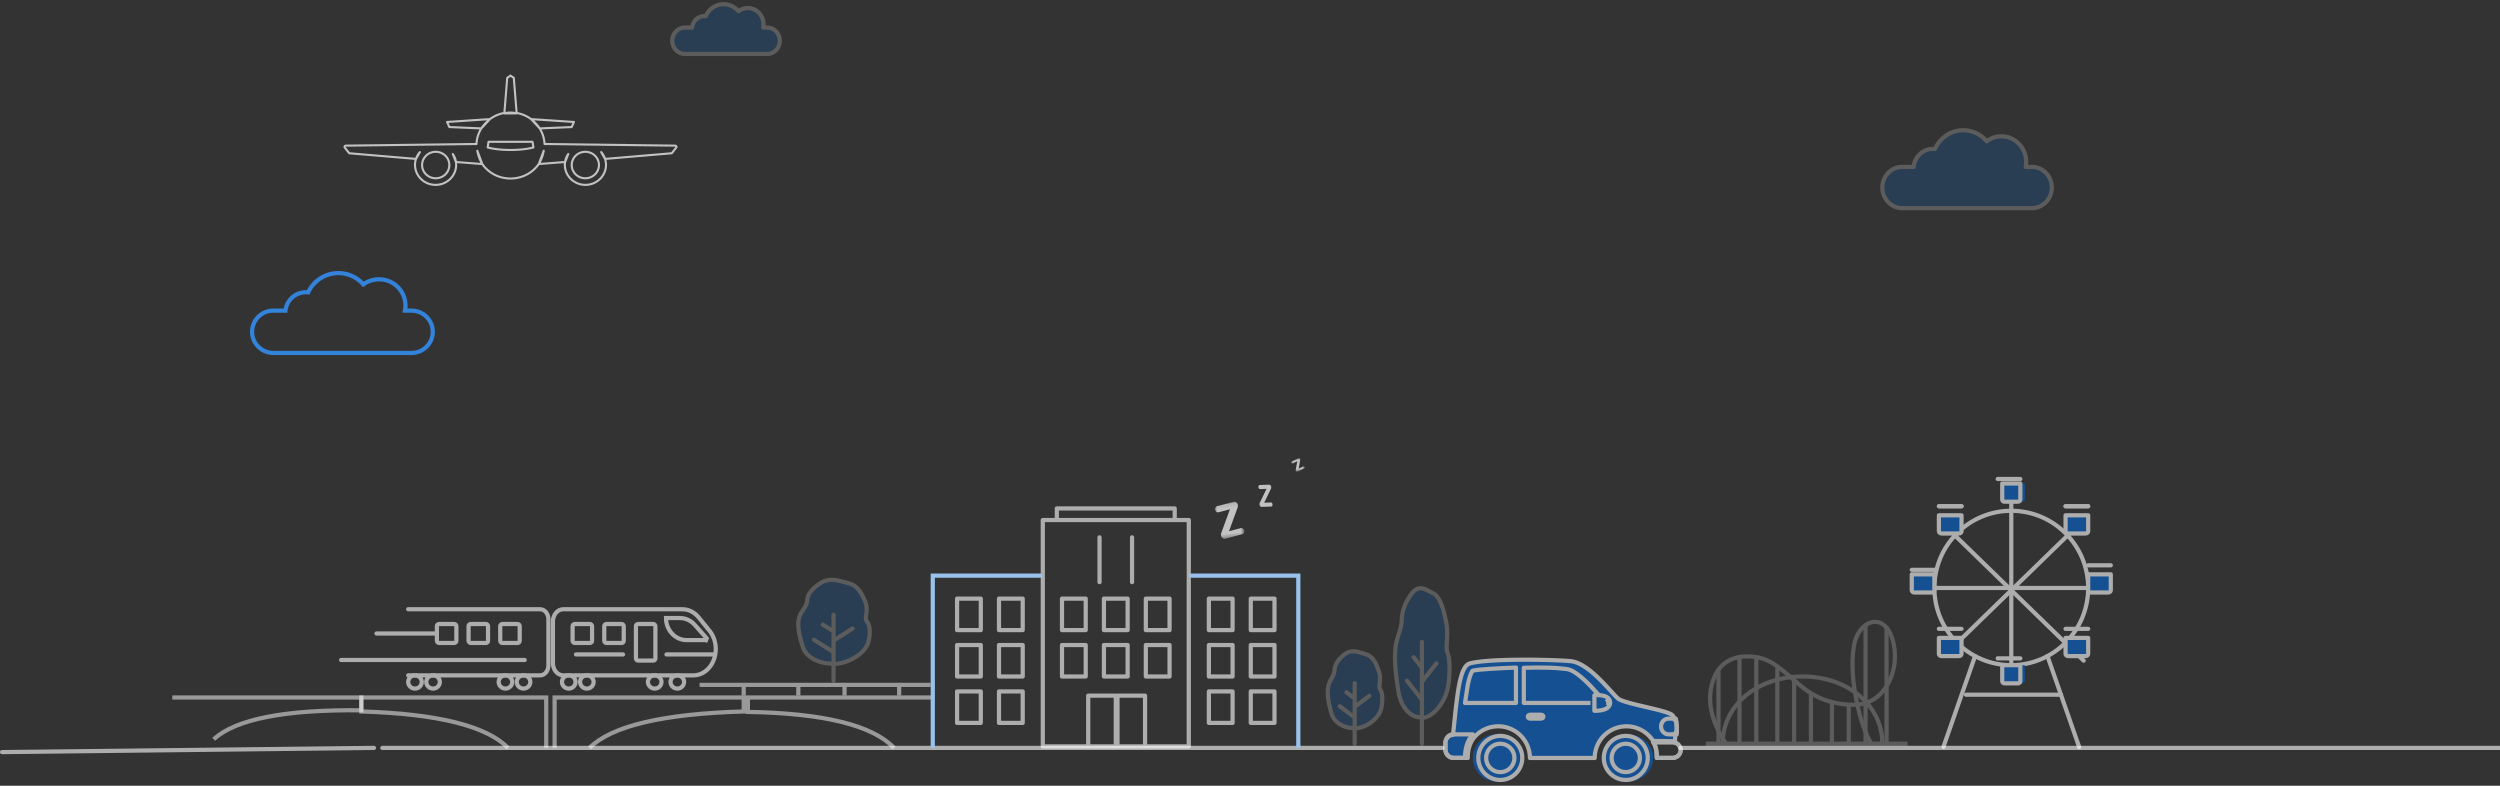 <svg xmlns="http://www.w3.org/2000/svg" xmlns:xlink="http://www.w3.org/1999/xlink" width="595" height="187"><rect width="100%" height="100%" fill="#333333" stroke="none"/><style><![CDATA[.B{stroke:#fff}.C{stroke-linejoin:round}.D{stroke-linecap:round}.E{fill:#0064D2}.F{opacity:.6}.G{opacity:.2}.H{fill-rule:nonzero}.I{fill:#FEDD00}]]></style><defs><path id="A" d="M0 .085h6.366v8.528H0z"/><path id="B" d="M.044.008h3.062V3.16H.044z"/><path id="C" d="M198.385 154.204l-4.64-2.925 4.64 2.925zm0-2.75l4.537-2.86-4.537 2.86zm0-2.182l-2.566-1.618 2.566 1.618zm-1.914 7.56c-2.73-.457-4.902-1.964-5.442-4.037-1.32-4.086-1.31-6.298-.32-7.98l.512-.8c.45-.677.847-1.3.895-2.158.088-1.553 1.363-2.78 2.46-3.596 1.34-1 2.508-1.506 4.648-1.138a56.88 56.88 0 0 1 3.015.761c1.874.596 2.89 2.364 3.696 4.338.88 2.16-.36 3.806.424 4.738.91 1.08.654 3.406.36 4.667-.71 3.05-5.137 5.37-8.213 5.388l-2.035-.183zm1.914 4.167v-15.702 15.702z"/><path id="D" d="M322.412 169.77l-3.547-2.682 3.547 2.682zm0-2.522l3.47-2.623-3.47 2.623zm0-2l-1.962-1.483 1.962 1.483zm-1.463 6.93c-2.088-.42-3.748-1.8-4.16-3.7-1.01-3.746-1-5.773-.245-7.315l.392-.733c.343-.62.648-1.193.685-1.978.067-1.424 1.043-2.548 1.88-3.296 1.025-.917 1.918-1.38 3.554-1.043.31.063 2.003.582 2.306.697 1.433.546 2.21 2.167 2.826 3.977.673 1.98-.276 3.49.324 4.344.695.99.5 3.122.276 4.278-.542 2.797-3.928 4.923-6.28 4.938l-1.556-.167zm1.463 3.82v-14.394 14.394z"/><path id="E" d="M338.412 165.522l-3.547-4.51 3.547 4.51zm0-4.24l3.47-4.41-3.47 4.41zm0-3.364l-1.962-2.494 1.962 2.494zm-1.463 11.653c-2.088-.705-3.748-3.03-4.16-6.225-1.01-6.3-1-9.71-.245-12.302.128-.438.263-.843.392-1.234.343-1.043.648-2.006.685-3.327.067-2.395 1.043-4.285 1.88-5.544 1.025-1.542 1.918-2.322 3.554-1.754.31.107 2.003.98 2.306 1.172 1.433.918 2.21 3.645 2.826 6.688.673 3.33-.276 5.867.324 7.305.695 1.664.5 5.25.276 7.195-.542 4.703-3.928 8.28-6.28 8.306l-1.556-.28zm1.463 6.425v-24.208 24.208z"/><path id="F" d="M481.914 114.08v3.808c0 .282-.286.515-.636.515h-4.114c-.347 0-.633-.233-.633-.515v-3.808h5.383z"/><path id="G" d="M480.837 114.08v3.808c0 .282-.23.515-.51.515h-3.29c-.278 0-.506-.233-.506-.515v-3.808h4.306z"/><path id="H" d="M496.986 150.827v3.808c0 .283-.286.516-.636.516h-4.114c-.347 0-.633-.233-.633-.516v-3.808h5.383z"/><path id="I" d="M362.293 179.387c0-2.894-2.34-5.24-5.226-5.24s-5.227 2.348-5.227 5.24a5.24 5.24 0 0 0 5.227 5.241c2.885 0 5.226-2.348 5.226-5.24z"/><path id="J" d="M136.98 161.308c0 .868-.723 1.574-1.616 1.574s-1.614-.706-1.614-1.574.723-1.573 1.614-1.573 1.616.704 1.616 1.573"/><path id="K" d="M141.287 161.308c0 .868-.722 1.574-1.615 1.574s-1.615-.706-1.615-1.574.724-1.573 1.615-1.573 1.615.704 1.615 1.573"/><path id="L" d="M157.435 161.308c0 .868-.723 1.574-1.615 1.574s-1.614-.706-1.614-1.574.723-1.573 1.614-1.573 1.615.704 1.615 1.573"/></defs><g transform="translate(0 1)" fill="none"><path d="M595 177H399.956m-56.66 0H91" class="B C D F"/><g class="G"><use xlink:href="#C" class="E H"/><use xlink:href="#C" class="B C"/><use xlink:href="#D" class="E H"/><use xlink:href="#D" class="B C"/><use xlink:href="#E" class="E H"/><use xlink:href="#E" class="B C"/></g><path d="M279.583 122.762V120h-28.057v2.762h28.057zm-16.852 37.243h5.646v-7.49h-5.646v7.49zm-9.976 0h5.646v-7.49h-5.646v7.49zm9.976-11.043h5.646v-7.49h-5.646v7.49zm-9.976 0h5.646v-7.49h-5.646v7.49zm19.953 11.043h5.646v-7.49h-5.646v7.49zm0-11.043h5.646v-7.49h-5.646v7.49zm-13.712 27.67V164.56h6.56v12.073h-6.56zm6.967 0V164.56h6.56v12.073h-6.56zm31.722-5.584h5.646v-7.49h-5.646v7.49zm-9.976 0h5.646v-7.49h-5.646v7.49zm9.976-11.043h5.646v-7.49h-5.646v7.49zm-9.976 0h5.646v-7.49h-5.646v7.49zm9.976-11.043h5.646v-7.49h-5.646v7.49zm-9.976 0h5.646v-7.49h-5.646v7.49zm-49.95 22.086h5.646v-7.49h-5.646v7.49zm-9.976 0h5.646v-7.49h-5.646v7.49zm9.976-11.043h5.646v-7.49h-5.646v7.49zm-9.976 0h5.646v-7.49h-5.646v7.49zm9.976-11.043h5.646v-7.49h-5.646v7.49zm-9.976 0h5.646v-7.49h-5.646v7.49zm20.402 27.67v-53.87h34.746v53.87h-34.746zm13.504-44.415zm7.738-5.332v10.665-10.665zm-7.738 0v10.665-10.665zM282.918 176v-38.835V176z" class="B C F"/><g class="F"><g class="B C"><path d="M496.986 138.94c0 10.147-8.194 18.373-18.302 18.373s-18.3-8.226-18.3-18.373 8.194-18.374 18.3-18.374 18.302 8.225 18.302 18.374z"/><g class="D"><path d="M456.077 138.938h45.215"/><path d="M478.684 117.323v42.15"/><path d="M495.91 122.727l-32.9 31.998"/><path d="M495.91 156.23l-34.45-33.504"/></g></g><use xlink:href="#F" class="E"/><g class="B C"><path d="M475.455 113h5.383" class="D"/><use xlink:href="#G"/><path d="M475.455 155.69h5.383" class="D"/></g><use xlink:href="#F" y="43.232" class="E"/><g class="B C"><use xlink:href="#G" y="43.232"/><path d="M491.603 119.485h5.383" class="D"/></g><use xlink:href="#F" x="15.072" y="7.566" class="E"/><g class="B C"><use xlink:href="#F" x="15.072" y="7.566"/><path d="M461.46 119.485h5.383" class="D"/></g><use xlink:href="#F" x="-15.072" y="7.566" class="E"/><g class="B C"><use xlink:href="#F" x="-15.072" y="7.566"/><path d="M491.603 148.666h5.383" class="D"/></g><use xlink:href="#H" class="E"/><g class="B C"><use xlink:href="#H"/><path d="M461.46 148.666h5.383" class="D"/></g><use xlink:href="#H" x="-30.144" class="E"/><g class="B C"><use xlink:href="#H" x="-30.144"/><path d="M455 134.616h5.383m1.077-15.13h5.383m24.76-.001h5.383" class="D"/></g><use xlink:href="#H" x="-36.603" y="-15.131" class="E"/><g class="B C"><use xlink:href="#H" x="-36.603" y="-15.131"/><path d="M496.986 133.535h5.383" class="D"/></g><use xlink:href="#H" x="5.382" y="-15.131" class="E"/><use xlink:href="#H" x="5.382" y="-15.131" class="B C"/><path d="M456.077 171.362h43.062m-33.373-6.485h25.837" class="I"/><path d="M467.92 164.337h22.608" class="B C D"/><path d="M468.995 154.07l-6.46 17.292" class="I"/><path d="M470.072 155.15l-7.536 21.615" class="B C D"/><path d="M487.297 154.07l6.46 17.292" class="I"/><path d="M487.297 155.15l7.536 21.615" class="B C D"/></g><g transform="matrix(.995 -.105 .105 .995 288.122 110.251)" opacity=".7"><g transform="translate(0 8.612)"><mask id="M" fill="#fff"><use xlink:href="#A"/></mask><path d="M.78 7.78c-.025-.2.004-.394.088-.58l2.66-5.43-2.764.423a.59.59 0 0 1-.497-.148c-.147-.127-.233-.297-.26-.5-.024-.197.02-.377.132-.54S.398.737.58.71L4.606.093a.69.69 0 0 1 .578.183c.177.154.28.363.314.625a1.11 1.11 0 0 1-.106.643L2.764 6.933l2.853-.437c.177-.027.34.02.486.144a.72.72 0 0 1 .256.481c.026.213-.016.402-.126.57s-.254.263-.432.29l-4.073.624c-.22.034-.423-.03-.613-.187s-.3-.37-.334-.637" mask="url(#M)" fill="#fff"/></g><path d="M10.65 9.946a.77.77 0 0 1 .102-.36l1.946-3.116-1.533-.11c-.102-.007-.187-.062-.254-.164s-.098-.223-.092-.363a.52.52 0 0 1 .122-.328c.076-.09.164-.13.265-.123l2.233.16c.116.008.214.074.295.197s.118.27.11.444c-.006.15-.045.283-.118.397l-1.925 3.094 1.582.112c.098.007.18.06.25.16s.1.214.093.344c-.006.14-.046.256-.122.347s-.162.134-.26.127l-2.26-.16c-.122-.01-.226-.077-.314-.204s-.128-.28-.12-.455" fill="#fff"/><g transform="translate(19.17)"><mask id="N" fill="#fff"><use xlink:href="#B"/></mask><path d="M.905 2.946C.878 2.88.873 2.813.89 2.743L1.493.686.42 1.072a.28.28 0 0 1-.212-.006C.14 1.036.09.987.062.918.035.854.038.8.07.725A.26.26 0 0 1 .221.59l1.56-.563c.08-.03.163-.026.247.01s.144.097.18.182c.03.074.035.15.012.225l-.593 2.04 1.106-.4a.28.28 0 0 1 .207.006c.07.028.117.075.144.14.03.07.028.136-.002.202a.25.25 0 0 1-.148.136l-1.58.57c-.085.03-.172.028-.262-.008a.33.33 0 0 1-.188-.184" mask="url(#N)" fill="#fff"/></g></g><g class="G"><path d="M452.758 38.715h2.688c.237-2.402 2.2-4.276 4.59-4.276a4.6 4.6 0 0 1 .488.026C461.7 31.83 464.263 30 467.25 30c2.226 0 4.22 1.017 5.578 2.625.98-.746 2.188-1.187 3.497-1.187 3.258 0 5.9 2.73 5.9 6.095 0 .405-.04.8-.112 1.183h1.453c2.627 0 4.758 2.2 4.758 4.915s-2.13 4.915-4.758 4.915h-30.81c-2.628 0-4.758-2.2-4.758-4.915s2.13-4.915 4.758-4.915" class="E"/><path d="M452.758 38.715h2.688c.237-2.402 2.2-4.276 4.59-4.276a4.6 4.6 0 0 1 .488.026C461.7 31.83 464.263 30 467.25 30c2.226 0 4.22 1.017 5.578 2.625.98-.746 2.188-1.187 3.497-1.187 3.258 0 5.9 2.73 5.9 6.095 0 .405-.04.8-.112 1.183h1.453c2.627 0 4.758 2.2 4.758 4.915s-2.13 4.915-4.758 4.915h-30.81c-2.628 0-4.758-2.2-4.758-4.915s2.13-4.915 4.758-4.915z" class="B C"/><path d="M163.02 5.565h1.706c.15-1.534 1.397-2.73 2.912-2.73a2.82 2.82 0 0 1 .31.017C168.688 1.17 170.32 0 172.218 0c1.413 0 2.68.65 3.54 1.676.62-.476 1.388-.757 2.22-.757 2.068 0 3.744 1.742 3.744 3.892 0 .258-.025.51-.07.755h.922c1.667 0 3.02 1.405 3.02 3.14s-1.352 3.14-3.02 3.14H163.02c-1.668 0-3.02-1.405-3.02-3.14s1.352-3.14 3.02-3.14" class="E"/><path d="M163.02 5.565h1.706c.15-1.534 1.397-2.73 2.912-2.73a2.82 2.82 0 0 1 .31.017C168.688 1.17 170.32 0 172.218 0c1.413 0 2.68.65 3.54 1.676.62-.476 1.388-.757 2.22-.757 2.068 0 3.744 1.742 3.744 3.892 0 .258-.025.51-.07.755h.922c1.667 0 3.02 1.405 3.02 3.14s-1.352 3.14-3.02 3.14H163.02c-1.668 0-3.02-1.405-3.02-3.14s1.352-3.14 3.02-3.14z" class="B C"/></g><g class="B"><path d="M41 165h45v3.05c-18.177-.202-29.894 2.096-35.15 6.895" opacity=".5"/><path d="M130 177v-12H86v3.33c18.137.546 29.776 3.437 34.917 8.67M132 177v-12h45v3.33c-19.208.546-31.44 3.436-36.7 8.67m81.7-12h-44v3.436c18.047.306 29.64 3.16 34.782 8.564" opacity=".5"/><g class="G"><path d="M410 176c0-9.39 8.507-16 19-16s19 6.628 19 16.017"/><path d="M410.805 176c-3.132-4.507-5.156-10.517-2.737-15.977 2.004-4.522 6.306-5.345 10.505-4.52 4.054.795 7.486 4.85 10.86 7.4 2.374 1.797 4.97 2.952 7.784 3.456 1.665.297 3.45.497 5.152.305 6.7-.755 10.004-8.703 8.097-15.332-2.016-7.008-8.17-4.712-9.2 1.207-.782 4.5-.222 9.55.736 13.97.7 3.27 1.704 6.658 3.37 9.493M406 176h48"/><path d="M409 175.645V158m5 18v-21m4 21v-21m5 21v-18.5m4 18.5v-15m4 15v-12m5 12.017V166m4 10v-9m4 9v-28m5 28v-28"/></g></g><g class="F"><g class="B"><g class="C"><path d="M398.776 173.322h.276c.037-.957.016-2.068-.183-2.933h-.276c-.12-.524-.306-.957-.584-1.2-1.29-1.176-11.147-2.662-12.81-3.856-1.406-1.01-6.862-8.57-11.393-8.977-4.725-.425-19.65-.665-24.006.552-2.56.715-3.048 8.41-3.98 16.965a2.03 2.03 0 0 0-1.82 2.021v1.45c0 1.124.9 2.033 2.034 2.033h3.007l.276.022c0-2.172.647-4.13 2.115-5.505a7.51 7.51 0 0 1 5.149-2.032 7.54 7.54 0 0 1 7.541 7.538h15.42a7.54 7.54 0 0 1 7.54-7.538c2.674 0 5.023 1.39 6.36 3.488l5.162.063s.127-.927.17-2.08z" class="E"/><path d="M398.03 175.645h-4.562c.714 1.086.854 2.368.854 3.742h3.708c1.1 0 1.97-.836 1.97-1.87s-.882-1.87-1.97-1.87z"/></g><path d="M358.933 178.452c0-1.55-1.254-2.807-2.8-2.807s-2.8 1.257-2.8 2.807 1.255 2.807 2.8 2.807 2.8-1.258 2.8-2.807z"/><path d="M356.133 179.855c0 .258.21.468.467.468s.467-.21.467-.468-.21-.468-.467-.468-.467.21-.467.468z" class="C"/></g><path d="M361.733 179.387a5.61 5.61 0 0 0-5.6-5.613 5.61 5.61 0 1 0 0 11.226 5.61 5.61 0 0 0 5.6-5.613" class="E"/><g class="B"><use xlink:href="#I"/><g class="C"><path d="M394.32 179.387h3.708c1.1 0 1.97-.836 1.97-1.87s-.882-1.87-1.97-1.87h-4.562c.714 1.086.854 2.368.854 3.742zm-30.72-9.823c0 .26.276.468.617.468h2.5c.34 0 .617-.2.617-.468s-.276-.467-.617-.467h-2.5c-.34 0-.617.208-.617.467zm-15.18 9.8h-2.636c-.985 0-1.783-.92-1.783-2.06v-1.47c0-1.14.798-2.06 1.783-2.06v.01l4.75-.001c-1.3 1.396-1.873 3.4-1.873 5.603l-.242-.022zm48.68-9.332l1.728-.001c.24 1.104.265 2.52.22 3.74l-1.95.001c-.976 0-1.766-.837-1.767-1.87s.8-1.87 1.767-1.87zm-36.3-3.732h-12.133l.67-4.364c.514-2.507 1.026-3.177 1.146-3.305 1.3-.36 6.934-.618 10.316-.75v8.42zm21.473-.935l.927.936h-.933"/><path d="M378.546 166.3h-15.88v-8.372l3.116-.048c4.587 0 5.245.178 7.08.354 2.198.212 5.548 3.778 7.538 6.07m2.8 1.916c0 2.15-3.733 1.945-3.733 1.945v-3.707s3.733-.406 3.733 1.762z"/></g></g><path d="M393.467 179.387c0-3.1-2.716-5.613-6.066-5.613s-6.067 2.514-6.067 5.613S384.052 185 387.4 185s6.066-2.515 6.066-5.613" class="E"/><g class="B"><use xlink:href="#I" x="29.867"/><path d="M390.293 179.387c0-1.86-1.505-3.37-3.36-3.37s-3.36 1.5-3.36 3.37a3.37 3.37 0 0 0 3.36 3.37 3.37 3.37 0 0 0 3.36-3.37zm-33.226 3.37c1.855 0 3.36-1.508 3.36-3.37s-1.505-3.37-3.36-3.37-3.36 1.508-3.36 3.37 1.505 3.37 3.36 3.37z"/></g><g class="B"><use xlink:href="#J"/><use xlink:href="#K"/><use xlink:href="#L"/><use xlink:href="#L" x="5.383"/><use xlink:href="#J" x="-36.602"/><use xlink:href="#K" x="-36.603"/><use xlink:href="#L" x="-35.525"/><use xlink:href="#L" x="-31.22"/><path d="M134.064 159.734c-1.36 0-2.466-1.3-2.466-2.903v-9.93c0-1.6 1.105-2.9 2.466-2.9h28.366c1.45 0 2.854.708 3.854 1.94l2.598 3.207c.948 1.17 1.47 2.703 1.47 4.322 0 3.454-2.39 6.265-5.325 6.265h-30.965z"/><path d="M97.148 144h31.4c1.088 0 1.974 1.06 1.974 2.365v11.004c0 1.304-.885 2.365-1.974 2.365h-31.4" class="C D"/><path d="M168.035 151.343l.165-.378-.195-.265-2.676-3c-.914-1.023-2.18-1.603-3.505-1.603h-3.314c0 2.896 2.198 5.245 4.908 5.245h4.616z"/><path d="M137.092 154.76h11.193m10.338 0h11.193m-88.63 1.317h43.692m-35.267-6.307h13.995" class="C D"/><rect x="136.279" y="147.512" width="4.633" height="4.514" rx=".5"/><rect x="143.815" y="147.512" width="4.633" height="4.514" rx=".5"/><rect x="151.351" y="147.512" width="4.633" height="8.71" rx=".5"/><rect x="103.983" y="147.512" width="4.633" height="4.514" rx=".5"/><rect x="111.519" y="147.512" width="4.633" height="4.514" rx=".5"/><rect x="119.054" y="147.512" width="4.633" height="4.514" rx=".5"/></g></g><path d="M65.073 72.93h2.867c.253-2.46 2.347-4.38 4.893-4.38a4.99 4.99 0 0 1 .52.027C74.6 65.876 77.342 64 80.53 64c2.374 0 4.5 1.042 5.948 2.69 1.043-.764 2.333-1.216 3.73-1.216 3.474 0 6.29 2.795 6.29 6.244a6.22 6.22 0 0 1-.119 1.211h1.55c2.802 0 5.073 2.255 5.073 5.036S100.728 83 97.927 83H65.073C62.27 83 60 80.745 60 77.964s2.27-5.036 5.073-5.036" stroke="#3383DB"/><g class="B"><path d="M167 162h54m-7 1v1m-13-1v1m-11-1v1m-13-1v1" opacity=".5" stroke-linecap="square"/><g class="C"><path d="M135.243 35.654a4.67 4.67 0 0 0-.779 2.028l.78-2.028zm8.788 1.22c-.2-.622-.527-1.2-.95-1.674l.95 1.674zm-4.72-1.744c-1.79 0-3.24 1.4-3.24 3.15s1.45 3.15 3.24 3.15 3.24-1.41 3.24-3.15-1.45-3.15-3.24-3.15zm-9.9-.252c-.218 1.17-.614 2.232-1.193 3.178l1.193-3.178zm-3.012-7.53c.83.688 1.527 1.422 2.054 2.215l-2.054-2.215zm-18.63 8.308a4.67 4.67 0 0 1 .779 2.028l-.78-2.028zm-8.79 1.22a4.75 4.75 0 0 1 .952-1.674l-.952 1.674zm17.3-4.125l-.22 1.346c2.985.795 7.915.795 10.9 0l-.22-1.346H116.27zM121.5 17l-.78.52-.677 8.36a8.19 8.19 0 0 0-3.432 1.466l-10.206.684.536 1.208 7.617.323a7.67 7.67 0 0 0-1.154 3.708l-31.078.394c-.29.02-.422.264-.25.485l1.04 1.327 15.88 1.344c-.144.45-.222.927-.222 1.422 0 2.628 2.19 4.758 4.894 4.758s4.894-2.13 4.894-4.758a4.65 4.65 0 0 0-.05-.686l6.268.486c3.198 4.595 10.24 4.595 13.437 0l6.268-.486c-.033.224-.05.452-.05.686 0 2.628 2.2 4.758 4.894 4.758s4.895-2.13 4.895-4.758a4.66 4.66 0 0 0-.221-1.422l15.88-1.344 1.04-1.327c.173-.222.04-.466-.248-.485l-31.078-.394a7.68 7.68 0 0 0-1.154-3.708l7.617-.323.536-1.208-10.207-.684a8.18 8.18 0 0 0-3.431-1.466l-.677-8.36-.78-.52zm-17.8 18.13c1.79 0 3.24 1.4 3.24 3.15s-1.45 3.15-3.24 3.15-3.24-1.41-3.24-3.15 1.45-3.15 3.24-3.15zm9.9-.252c.218 1.17.614 2.232 1.193 3.178l-1.193-3.178zm3.01-7.53c-.83.688-1.526 1.422-2.053 2.215l2.053-2.215zm3.432-1.357a5.33 5.33 0 0 1 2.914 0h-2.914z" stroke-width=".5" opacity=".7"/><path d="M.5 178l88.5-1" class="D F"/></g></g><path d="M222 177v-41h26m61 41v-41h-26" stroke="#99C1ED"/></g></svg>